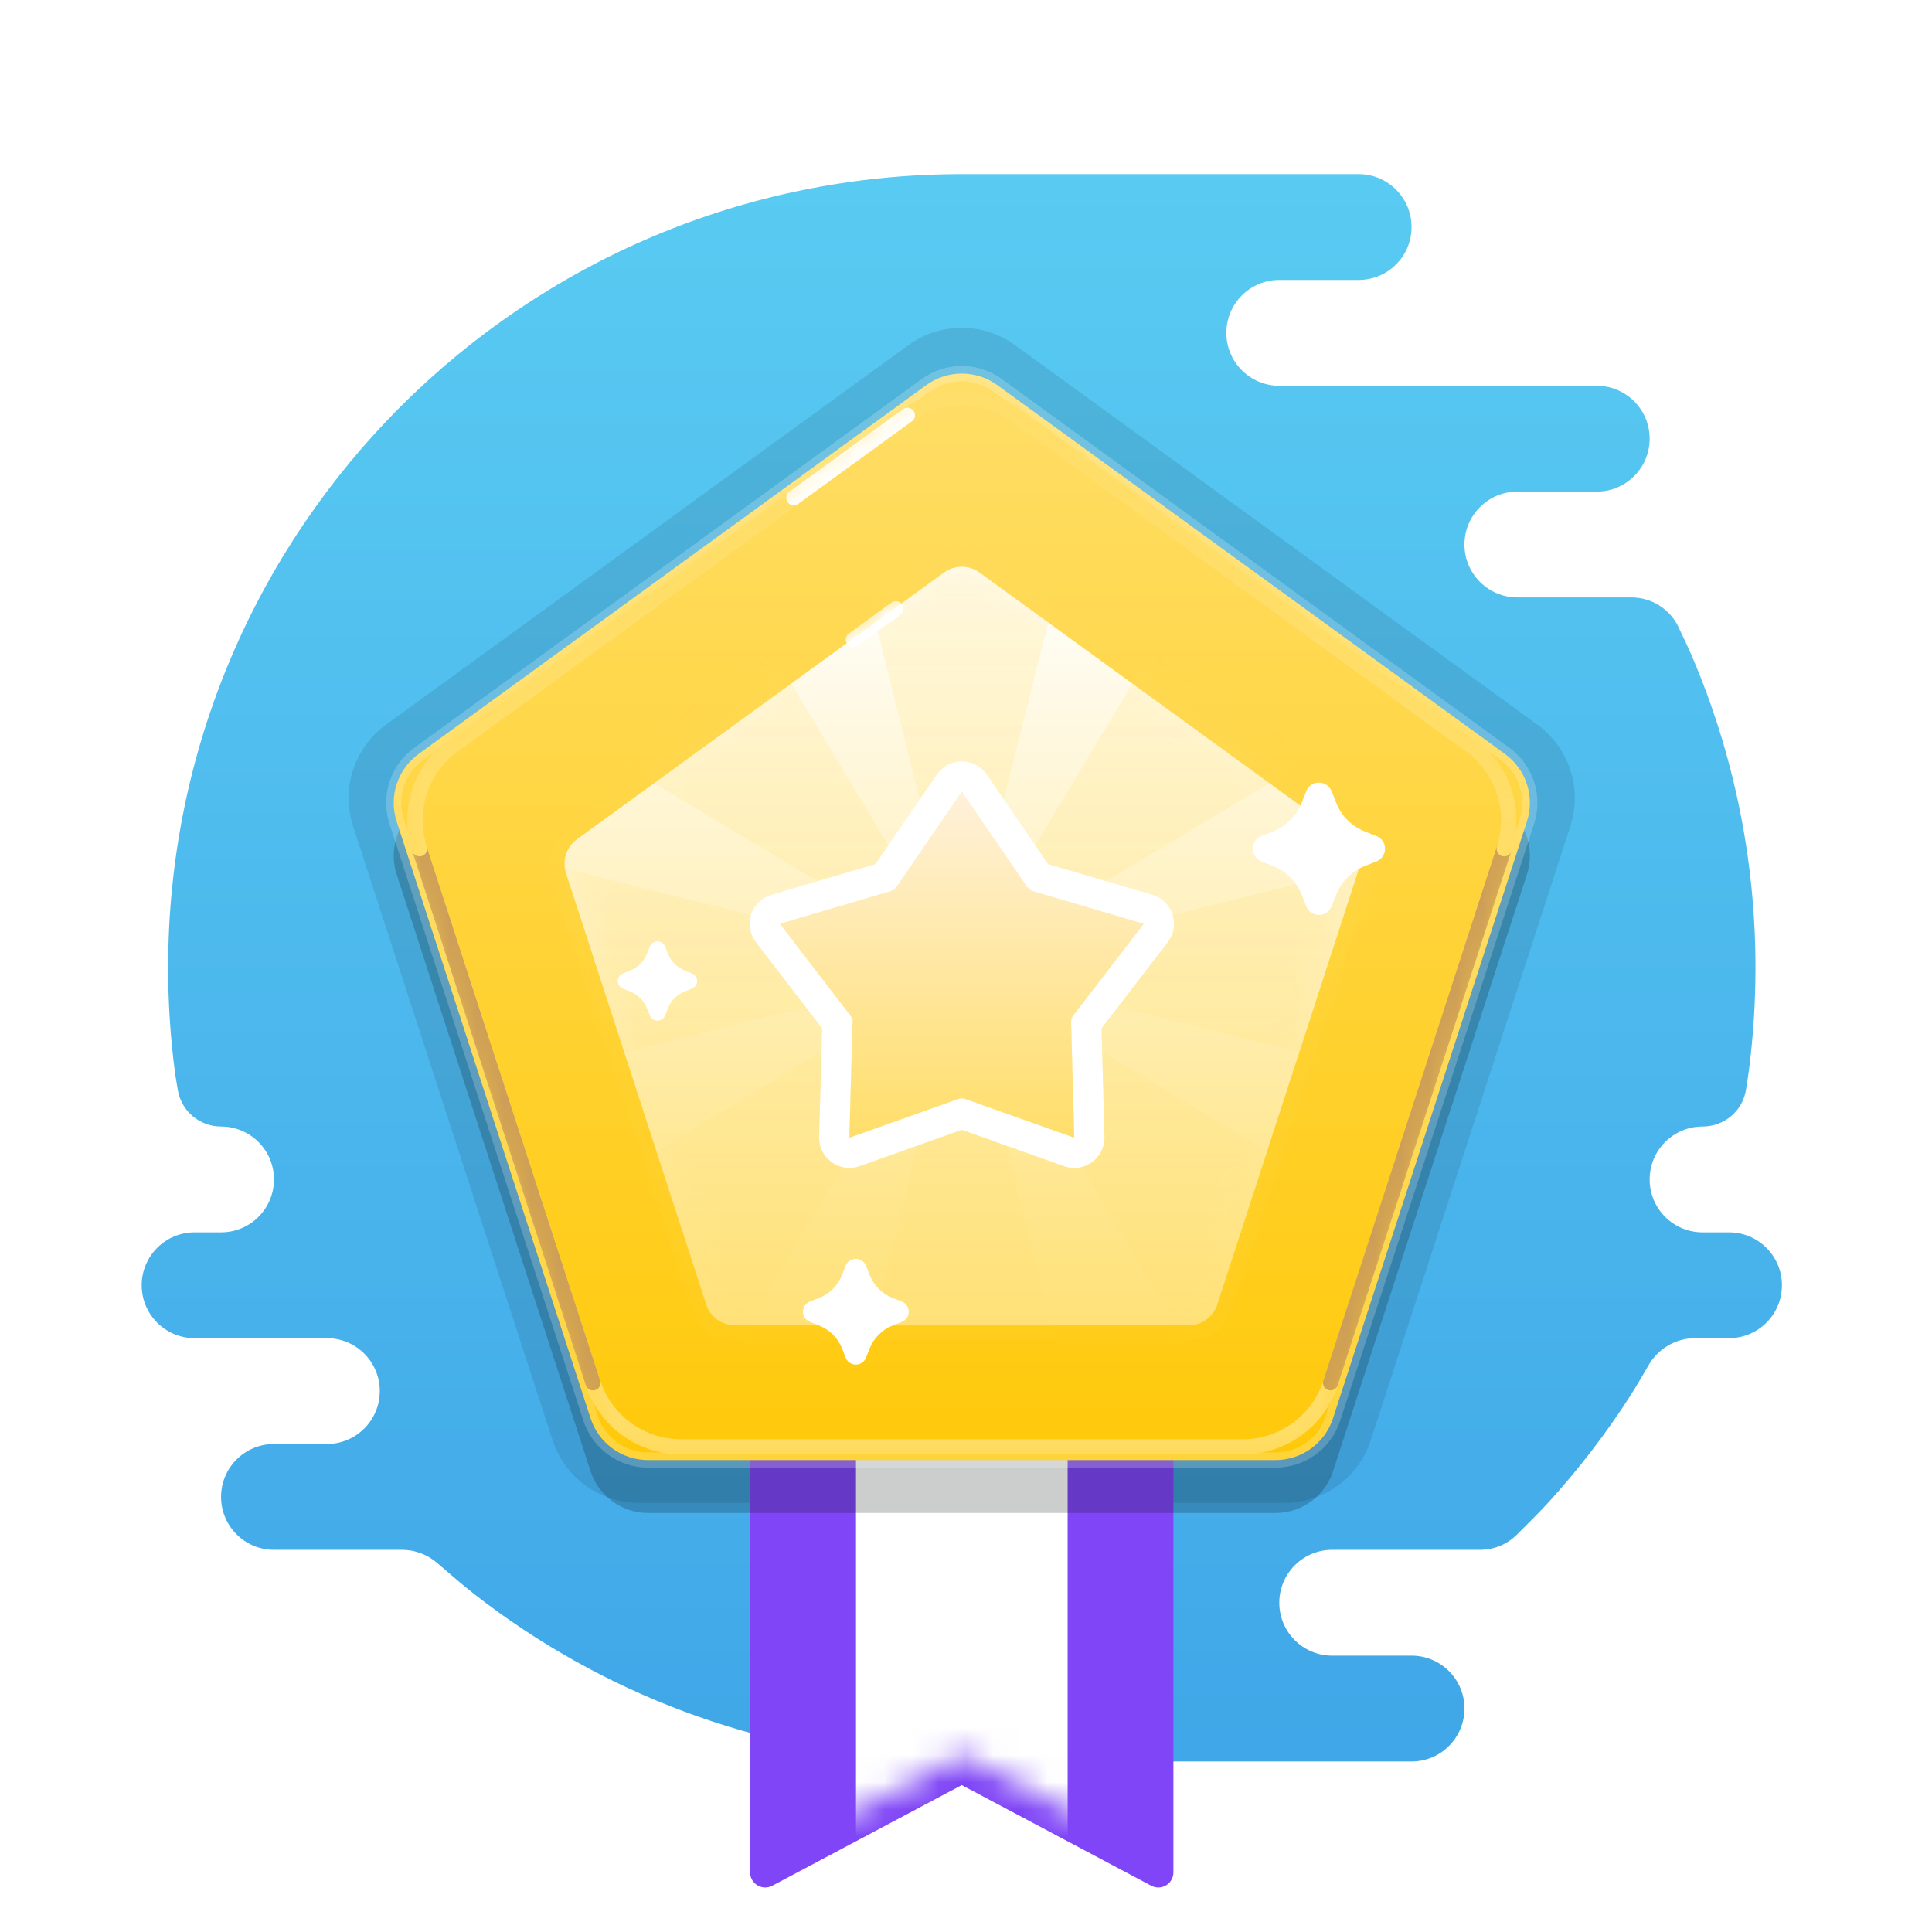 <svg width="71" height="71" viewBox="0 0 71 71" fill="none" xmlns="http://www.w3.org/2000/svg">
<path fill-rule="evenodd" clip-rule="evenodd" d="M51.874 60.844C52.948 60.844 53.818 61.714 53.818 62.788C53.818 63.862 52.948 64.733 51.874 64.733H34.374C34.259 64.733 34.147 64.723 34.038 64.704C27.792 64.428 22.056 62.188 17.434 58.586C17.058 58.293 16.491 57.808 16.071 57.442C15.712 57.13 15.253 56.955 14.777 56.955H10.068C8.994 56.955 8.124 56.084 8.124 55.011C8.124 53.937 8.994 53.066 10.068 53.066H12.013C13.086 53.066 13.957 52.196 13.957 51.122C13.957 50.048 13.086 49.177 12.013 49.177H7.151C6.078 49.177 5.207 48.307 5.207 47.233C5.207 46.159 6.078 45.288 7.151 45.288H8.124C9.198 45.288 10.068 44.418 10.068 43.344C10.068 42.27 9.198 41.399 8.124 41.399C7.337 41.399 6.665 40.833 6.534 40.057C6.487 39.776 6.449 39.549 6.443 39.503C6.269 38.215 6.179 36.901 6.179 35.566C6.179 19.458 19.238 6.399 35.346 6.399C40.207 6.399 45.068 6.399 49.929 6.399C51.003 6.399 51.874 7.27 51.874 8.344C51.874 9.418 51.003 10.288 49.929 10.288H47.013C45.939 10.288 45.068 11.159 45.068 12.233C45.068 13.307 45.939 14.177 47.013 14.177H58.679C59.753 14.177 60.624 15.048 60.624 16.122C60.624 17.195 59.754 18.065 58.681 18.066L55.763 18.066C54.689 18.066 53.818 18.937 53.818 20.011C53.818 21.084 54.689 21.955 55.763 21.955H59.949C60.684 21.955 61.358 22.369 61.677 23.032C61.869 23.43 62.07 23.86 62.202 24.17C63.69 27.671 64.513 31.522 64.513 35.566C64.513 36.837 64.431 38.088 64.274 39.316C64.247 39.522 64.207 39.787 64.162 40.059C64.035 40.837 63.357 41.399 62.568 41.399C61.494 41.399 60.624 42.27 60.624 43.344C60.624 44.418 61.494 45.288 62.568 45.288H63.54C64.614 45.288 65.485 46.159 65.485 47.233C65.485 48.307 64.614 49.177 63.54 49.177H62.292C61.586 49.177 60.937 49.56 60.584 50.172C60.355 50.569 60.101 51.001 59.912 51.296C59.468 51.987 58.996 52.658 58.498 53.308C57.997 53.961 57.469 54.591 56.916 55.199C56.613 55.532 56.121 56.026 55.737 56.405C55.379 56.76 54.894 56.955 54.389 56.955H48.957C47.883 56.955 47.013 57.825 47.013 58.899C47.013 59.966 47.871 60.832 48.935 60.844L51.874 60.844Z" fill="url(#paint0_linear_3103_25650)"/>
<g opacity="0.1">
<path fill-rule="evenodd" clip-rule="evenodd" d="M33.383 12.684C34.551 11.835 36.133 11.835 37.302 12.684L56.499 26.632C57.667 27.481 58.156 28.985 57.71 30.359L50.377 52.926C49.931 54.3 48.651 55.23 47.206 55.23H23.478C22.034 55.23 20.754 54.3 20.307 52.926L12.975 30.359C12.528 28.985 13.017 27.481 14.186 26.632L33.383 12.684Z" fill="#040506" style="mix-blend-mode:multiply"/>
</g>
<g filter="url(#filter0_d_3103_25650)">
<path fill-rule="evenodd" clip-rule="evenodd" d="M27.566 35.566H43.122V67.698C43.122 68.117 42.676 68.385 42.306 68.188L35.344 64.49L28.383 68.188C28.013 68.385 27.566 68.117 27.566 67.698V35.566Z" fill="#7F45F6"/>
</g>
<mask id="mask0_3103_25650" style="mask-type:luminance" maskUnits="userSpaceOnUse" x="27" y="35" width="17" height="34">
<path fill-rule="evenodd" clip-rule="evenodd" d="M27.566 35.566H43.122V67.698C43.122 68.117 42.676 68.385 42.306 68.188L35.344 64.49L28.383 68.188C28.013 68.385 27.566 68.117 27.566 67.698V35.566Z" fill="white"/>
</mask>
<g mask="url(#mask0_3103_25650)">
<path fill-rule="evenodd" clip-rule="evenodd" d="M31.457 51.122H39.235V68.622H31.457V51.122Z" fill="white"/>
</g>
<path style="mix-blend-mode:multiply" opacity="0.2" fill-rule="evenodd" clip-rule="evenodd" d="M34.039 16.099C34.819 15.534 35.873 15.534 36.652 16.099L55.306 29.652C56.085 30.218 56.411 31.221 56.114 32.137L48.988 54.066C48.691 54.982 47.837 55.602 46.875 55.602H23.817C22.854 55.602 22.001 54.982 21.703 54.066L14.578 32.137C14.281 31.221 14.607 30.218 15.386 29.652L34.039 16.099Z" fill="#040506"/>
<path fill-rule="evenodd" clip-rule="evenodd" d="M34.039 14.154C34.818 13.588 35.873 13.588 36.652 14.154L55.306 27.707C56.085 28.273 56.411 29.276 56.113 30.192L48.988 52.121C48.691 53.037 47.837 53.657 46.874 53.657H23.817C22.854 53.657 22 53.037 21.703 52.121L14.578 30.192C14.28 29.276 14.606 28.273 15.385 27.707L34.039 14.154Z" fill="url(#paint1_linear_3103_25650)" stroke="#FEFFFF" stroke-opacity="0.2" stroke-width="0.556"/>
<mask id="mask1_3103_25650" style="mask-type:luminance" maskUnits="userSpaceOnUse" x="14" y="13" width="43" height="41">
<path fill-rule="evenodd" clip-rule="evenodd" d="M34.039 14.154C34.818 13.588 35.873 13.588 36.652 14.154L55.306 27.707C56.085 28.273 56.411 29.276 56.113 30.192L48.988 52.121C48.691 53.037 47.837 53.657 46.874 53.657H23.817C22.854 53.657 22 53.037 21.703 52.121L14.578 30.192C14.28 29.276 14.606 28.273 15.385 27.707L34.039 14.154Z" fill="white" stroke="white" stroke-width="0.556"/>
</mask>
<g mask="url(#mask1_3103_25650)">
<path d="M37.348 15.259C36.156 14.393 34.541 14.393 33.348 15.259L16.653 27.389C15.46 28.255 14.961 29.791 15.417 31.193L21.794 50.819C22.249 52.221 23.556 53.171 25.03 53.171H45.666C47.14 53.171 48.447 52.221 48.902 50.819L55.279 31.193C55.735 29.791 55.236 28.255 54.043 27.389L37.348 15.259Z" stroke="#FFDE69" stroke-width="0.556" stroke-linecap="round"/>
<path d="M48.898 50.819L55.275 31.193" stroke="#CD9E58" stroke-width="0.556" stroke-linecap="round"/>
<path d="M15.414 31.193L21.791 50.819" stroke="#CD9E58" stroke-width="0.556" stroke-linecap="round"/>
<path d="M55.279 31.193C55.735 29.791 55.236 28.255 54.043 27.389L37.348 15.259C36.156 14.393 34.541 14.393 33.348 15.259L16.653 27.389C15.46 28.255 14.961 29.791 15.417 31.193" stroke="#FFDE69" stroke-width="0.556" stroke-linecap="round"/>
<path opacity="0.4" d="M37.344 15.259C36.151 14.393 34.536 14.393 33.343 15.259L16.648 27.389" stroke="#FFDE69" stroke-width="0.556" stroke-linecap="round"/>
<path d="M33.346 15.26L29.172 18.292" stroke="white" stroke-width="0.556" stroke-linecap="round"/>
</g>
<g filter="url(#filter1_d_3103_25650)">
<path fill-rule="evenodd" clip-rule="evenodd" d="M34.691 20.485C35.081 20.202 35.608 20.202 35.998 20.485L49.486 30.285C49.875 30.568 50.038 31.069 49.889 31.527L44.737 47.383C44.589 47.841 44.162 48.151 43.681 48.151H27.009C26.527 48.151 26.101 47.841 25.952 47.383L20.8 31.527C20.651 31.069 20.814 30.568 21.204 30.285L34.691 20.485Z" fill="url(#paint2_linear_3103_25650)"/>
<path d="M49.649 30.06L36.161 20.261C35.674 19.907 35.015 19.907 34.528 20.261L21.04 30.06C20.553 30.414 20.35 31.041 20.536 31.613L25.688 47.469C25.873 48.041 26.407 48.429 27.009 48.429H43.681C44.282 48.429 44.816 48.041 45.002 47.469L50.154 31.613C50.34 31.041 50.136 30.414 49.649 30.06Z" stroke="#FFDE69" stroke-opacity="0.06" stroke-width="0.556"/>
</g>
<mask id="mask2_3103_25650" style="mask-type:luminance" maskUnits="userSpaceOnUse" x="20" y="20" width="30" height="29">
<path fill-rule="evenodd" clip-rule="evenodd" d="M34.691 20.485C35.081 20.202 35.608 20.202 35.998 20.485L49.486 30.285C49.875 30.568 50.038 31.069 49.889 31.527L44.737 47.383C44.589 47.841 44.162 48.151 43.681 48.151H27.009C26.527 48.151 26.101 47.841 25.952 47.383L20.8 31.527C20.651 31.069 20.814 30.568 21.204 30.285L34.691 20.485Z" fill="white"/>
</mask>
<g mask="url(#mask2_3103_25650)">
<g style="mix-blend-mode:multiply" opacity="0.2">
<path fill-rule="evenodd" clip-rule="evenodd" d="M35.345 35.566L19.789 39.455V31.677L35.345 35.566ZM35.345 35.566L39.233 20.011H31.456L35.345 35.566ZM35.345 35.566L50.9 31.677V39.455L35.345 35.566ZM35.345 35.566L43.594 21.817L49.094 27.317L35.345 35.566ZM35.345 35.566L43.594 49.316L49.094 43.816L35.345 35.566ZM35.345 35.566L31.456 51.122H39.233L35.345 35.566ZM35.345 35.566L27.095 49.316L21.595 43.816L35.345 35.566Z" fill="url(#paint3_linear_3103_25650)"/>
<path d="M27.095 21.817L21.595 27.317L35.345 35.566L27.095 21.817Z" fill="url(#paint4_linear_3103_25650)"/>
</g>
<path d="M32.923 22.37C32.248 22.86 31.727 23.239 31.359 23.506" stroke="white" stroke-width="0.556" stroke-linecap="round"/>
</g>
<g filter="url(#filter2_d_3103_25650)">
<path d="M32.867 32.154L35.346 28.536L37.826 32.154L42.032 33.394L39.358 36.87L39.479 41.254L35.346 39.785L31.214 41.254L31.335 36.87L28.66 33.394L32.867 32.154Z" fill="white"/>
<path d="M35.805 28.222C35.701 28.071 35.53 27.98 35.346 27.98C35.163 27.98 34.992 28.071 34.888 28.222L32.52 31.677L28.503 32.861C28.327 32.913 28.188 33.048 28.132 33.222C28.075 33.397 28.108 33.587 28.22 33.733L30.774 37.052L30.659 41.239C30.654 41.422 30.739 41.596 30.887 41.703C31.036 41.811 31.227 41.839 31.4 41.778L35.346 40.374L39.292 41.778C39.465 41.839 39.657 41.811 39.805 41.703C39.953 41.596 40.039 41.422 40.034 41.239L39.919 37.052L42.473 33.733C42.585 33.587 42.617 33.397 42.561 33.222C42.504 33.048 42.365 32.913 42.19 32.861L38.172 31.677L35.805 28.222Z" stroke="white" stroke-width="1.111" stroke-linejoin="round"/>
</g>
<g filter="url(#filter3_i_3103_25650)">
<path d="M32.867 32.154L35.346 28.536L37.826 32.154L42.032 33.394L39.358 36.87L39.479 41.254L35.346 39.785L31.214 41.254L31.335 36.87L28.66 33.394L32.867 32.154Z" fill="url(#paint5_linear_3103_25650)"/>
</g>
<g filter="url(#filter4_d_3103_25650)">
<path fill-rule="evenodd" clip-rule="evenodd" d="M30.098 48.711L29.762 48.578C29.556 48.497 29.455 48.264 29.536 48.058C29.577 47.955 29.658 47.873 29.762 47.832L30.098 47.7C30.486 47.547 30.794 47.239 30.947 46.851L31.079 46.514C31.161 46.309 31.393 46.208 31.599 46.289C31.703 46.33 31.784 46.411 31.825 46.514L31.958 46.851C32.111 47.239 32.418 47.547 32.806 47.7L33.143 47.832C33.349 47.914 33.45 48.146 33.369 48.352C33.328 48.456 33.246 48.537 33.143 48.578L32.806 48.711C32.418 48.864 32.111 49.171 31.958 49.559L31.825 49.896C31.744 50.102 31.511 50.203 31.305 50.122C31.202 50.081 31.12 49.999 31.079 49.896L30.947 49.559C30.794 49.171 30.486 48.864 30.098 48.711Z" fill="white"/>
</g>
<g filter="url(#filter5_d_3103_25650)">
<path fill-rule="evenodd" clip-rule="evenodd" d="M46.777 31.823L46.356 31.657C46.099 31.556 45.973 31.265 46.074 31.008C46.125 30.878 46.227 30.776 46.356 30.725L46.777 30.559C47.262 30.368 47.646 29.984 47.838 29.499L48.004 29.078C48.105 28.821 48.396 28.694 48.653 28.796C48.782 28.847 48.885 28.949 48.936 29.078L49.102 29.499C49.293 29.984 49.677 30.368 50.162 30.559L50.583 30.725C50.84 30.827 50.967 31.118 50.865 31.375C50.814 31.504 50.712 31.606 50.583 31.657L50.162 31.823C49.677 32.015 49.293 32.399 49.102 32.884L48.936 33.305C48.834 33.562 48.543 33.688 48.286 33.587C48.157 33.536 48.055 33.434 48.004 33.305L47.838 32.884C47.646 32.399 47.262 32.015 46.777 31.823Z" fill="white"/>
</g>
<g filter="url(#filter6_d_3103_25650)">
<path fill-rule="evenodd" clip-rule="evenodd" d="M23.146 36.431L22.893 36.332C22.739 36.271 22.663 36.096 22.724 35.942C22.755 35.864 22.816 35.803 22.893 35.773L23.146 35.673C23.437 35.558 23.668 35.328 23.782 35.036L23.882 34.784C23.943 34.63 24.117 34.554 24.272 34.615C24.349 34.645 24.41 34.707 24.441 34.784L24.541 35.036C24.655 35.328 24.886 35.558 25.177 35.673L25.429 35.773C25.584 35.833 25.66 36.008 25.599 36.162C25.568 36.24 25.507 36.301 25.429 36.332L25.177 36.431C24.886 36.546 24.655 36.776 24.541 37.068L24.441 37.32C24.38 37.474 24.206 37.55 24.051 37.489C23.974 37.459 23.912 37.398 23.882 37.32L23.782 37.068C23.668 36.776 23.437 36.546 23.146 36.431Z" fill="white"/>
</g>
<defs>
<filter id="filter0_d_3103_25650" x="26.455" y="35.566" width="17.777" height="34.91" filterUnits="userSpaceOnUse" color-interpolation-filters="sRGB">
<feFlood flood-opacity="0" result="BackgroundImageFix"/>
<feColorMatrix in="SourceAlpha" type="matrix" values="0 0 0 0 0 0 0 0 0 0 0 0 0 0 0 0 0 0 127 0" result="hardAlpha"/>
<feOffset dy="1.111"/>
<feGaussianBlur stdDeviation="0.556"/>
<feColorMatrix type="matrix" values="0 0 0 0 0.333 0 0 0 0 0.79 0 0 0 0 0.82 0 0 0 0.2 0"/>
<feBlend mode="darken" in2="BackgroundImageFix" result="effect1_dropShadow_3103_25650"/>
<feBlend mode="normal" in="SourceGraphic" in2="effect1_dropShadow_3103_25650" result="shape"/>
</filter>
<filter id="filter1_d_3103_25650" x="19.08" y="19.162" width="32.531" height="31.212" filterUnits="userSpaceOnUse" color-interpolation-filters="sRGB">
<feFlood flood-opacity="0" result="BackgroundImageFix"/>
<feColorMatrix in="SourceAlpha" type="matrix" values="0 0 0 0 0 0 0 0 0 0 0 0 0 0 0 0 0 0 127 0" result="hardAlpha"/>
<feOffset dy="0.556"/>
<feGaussianBlur stdDeviation="0.556"/>
<feColorMatrix type="matrix" values="0 0 0 0 0.02 0 0 0 0 0.443 0 0 0 0 0.643 0 0 0 0.12 0"/>
<feBlend mode="normal" in2="BackgroundImageFix" result="effect1_dropShadow_3103_25650"/>
<feBlend mode="normal" in="SourceGraphic" in2="effect1_dropShadow_3103_25650" result="shape"/>
</filter>
<filter id="filter2_d_3103_25650" x="26.439" y="26.869" width="17.816" height="17.163" filterUnits="userSpaceOnUse" color-interpolation-filters="sRGB">
<feFlood flood-opacity="0" result="BackgroundImageFix"/>
<feColorMatrix in="SourceAlpha" type="matrix" values="0 0 0 0 0 0 0 0 0 0 0 0 0 0 0 0 0 0 127 0" result="hardAlpha"/>
<feOffset dy="0.556"/>
<feGaussianBlur stdDeviation="0.556"/>
<feColorMatrix type="matrix" values="0 0 0 0 0.596 0 0 0 0 0.745 0 0 0 0 0.78 0 0 0 0.5 0"/>
<feBlend mode="normal" in2="BackgroundImageFix" result="effect1_dropShadow_3103_25650"/>
<feBlend mode="normal" in="SourceGraphic" in2="effect1_dropShadow_3103_25650" result="shape"/>
</filter>
<filter id="filter3_i_3103_25650" x="28.66" y="28.536" width="13.371" height="13.273" filterUnits="userSpaceOnUse" color-interpolation-filters="sRGB">
<feFlood flood-opacity="0" result="BackgroundImageFix"/>
<feBlend mode="normal" in="SourceGraphic" in2="BackgroundImageFix" result="shape"/>
<feColorMatrix in="SourceAlpha" type="matrix" values="0 0 0 0 0 0 0 0 0 0 0 0 0 0 0 0 0 0 127 0" result="hardAlpha"/>
<feOffset dy="0.556"/>
<feGaussianBlur stdDeviation="0.278"/>
<feComposite in2="hardAlpha" operator="arithmetic" k2="-1" k3="1"/>
<feColorMatrix type="matrix" values="0 0 0 0 0.508 0 0 0 0 0.694 0 0 0 0 0.728 0 0 0 0.4 0"/>
<feBlend mode="normal" in2="shape" result="effect1_innerShadow_3103_25650"/>
</filter>
<filter id="filter4_d_3103_25650" x="28.396" y="45.15" width="6.113" height="6.111" filterUnits="userSpaceOnUse" color-interpolation-filters="sRGB">
<feFlood flood-opacity="0" result="BackgroundImageFix"/>
<feColorMatrix in="SourceAlpha" type="matrix" values="0 0 0 0 0 0 0 0 0 0 0 0 0 0 0 0 0 0 127 0" result="hardAlpha"/>
<feOffset/>
<feGaussianBlur stdDeviation="0.556"/>
<feColorMatrix type="matrix" values="0 0 0 0 0.706 0 0 0 0 0.824 0 0 0 0 0.831 0 0 0 1 0"/>
<feBlend mode="normal" in2="BackgroundImageFix" result="effect1_dropShadow_3103_25650"/>
<feBlend mode="normal" in="SourceGraphic" in2="effect1_dropShadow_3103_25650" result="shape"/>
</filter>
<filter id="filter5_d_3103_25650" x="44.928" y="27.649" width="7.082" height="7.084" filterUnits="userSpaceOnUse" color-interpolation-filters="sRGB">
<feFlood flood-opacity="0" result="BackgroundImageFix"/>
<feColorMatrix in="SourceAlpha" type="matrix" values="0 0 0 0 0 0 0 0 0 0 0 0 0 0 0 0 0 0 127 0" result="hardAlpha"/>
<feOffset/>
<feGaussianBlur stdDeviation="0.556"/>
<feColorMatrix type="matrix" values="0 0 0 0 0.706 0 0 0 0 0.824 0 0 0 0 0.831 0 0 0 1 0"/>
<feBlend mode="normal" in2="BackgroundImageFix" result="effect1_dropShadow_3103_25650"/>
<feBlend mode="normal" in="SourceGraphic" in2="effect1_dropShadow_3103_25650" result="shape"/>
</filter>
<filter id="filter6_d_3103_25650" x="21.592" y="33.483" width="5.141" height="5.14" filterUnits="userSpaceOnUse" color-interpolation-filters="sRGB">
<feFlood flood-opacity="0" result="BackgroundImageFix"/>
<feColorMatrix in="SourceAlpha" type="matrix" values="0 0 0 0 0 0 0 0 0 0 0 0 0 0 0 0 0 0 127 0" result="hardAlpha"/>
<feOffset/>
<feGaussianBlur stdDeviation="0.556"/>
<feColorMatrix type="matrix" values="0 0 0 0 0.706 0 0 0 0 0.824 0 0 0 0 0.831 0 0 0 1 0"/>
<feBlend mode="normal" in2="BackgroundImageFix" result="effect1_dropShadow_3103_25650"/>
<feBlend mode="normal" in="SourceGraphic" in2="effect1_dropShadow_3103_25650" result="shape"/>
</filter>
<linearGradient id="paint0_linear_3103_25650" x1="5.207" y1="6.399" x2="5.207" y2="64.733" gradientUnits="userSpaceOnUse">
<stop stop-color="#59CBF2"/>
<stop offset="1" stop-color="#40A7E8"/>
</linearGradient>
<linearGradient id="paint1_linear_3103_25650" x1="12.984" y1="13.205" x2="12.984" y2="57.927" gradientUnits="userSpaceOnUse">
<stop stop-color="#FFDE69"/>
<stop offset="1" stop-color="#FFC700"/>
</linearGradient>
<linearGradient id="paint2_linear_3103_25650" x1="19.789" y1="20.011" x2="19.789" y2="51.122" gradientUnits="userSpaceOnUse">
<stop stop-color="white"/>
<stop offset="1" stop-color="#FFDE69"/>
</linearGradient>
<linearGradient id="paint3_linear_3103_25650" x1="21.228" y1="20.011" x2="21.228" y2="48.245" gradientUnits="userSpaceOnUse">
<stop stop-color="#FFDB5A"/>
<stop offset="1" stop-color="#FFDE69" stop-opacity="0.57"/>
</linearGradient>
<linearGradient id="paint4_linear_3103_25650" x1="21.228" y1="20.011" x2="21.228" y2="48.245" gradientUnits="userSpaceOnUse">
<stop stop-color="#FFDB5A"/>
<stop offset="1" stop-color="#FFDE69" stop-opacity="0.57"/>
</linearGradient>
<linearGradient id="paint5_linear_3103_25650" x1="28.66" y1="28.536" x2="28.66" y2="41.254" gradientUnits="userSpaceOnUse">
<stop stop-color="#FFF1DB"/>
<stop offset="1" stop-color="#FFDE69"/>
</linearGradient>
</defs>
</svg>
